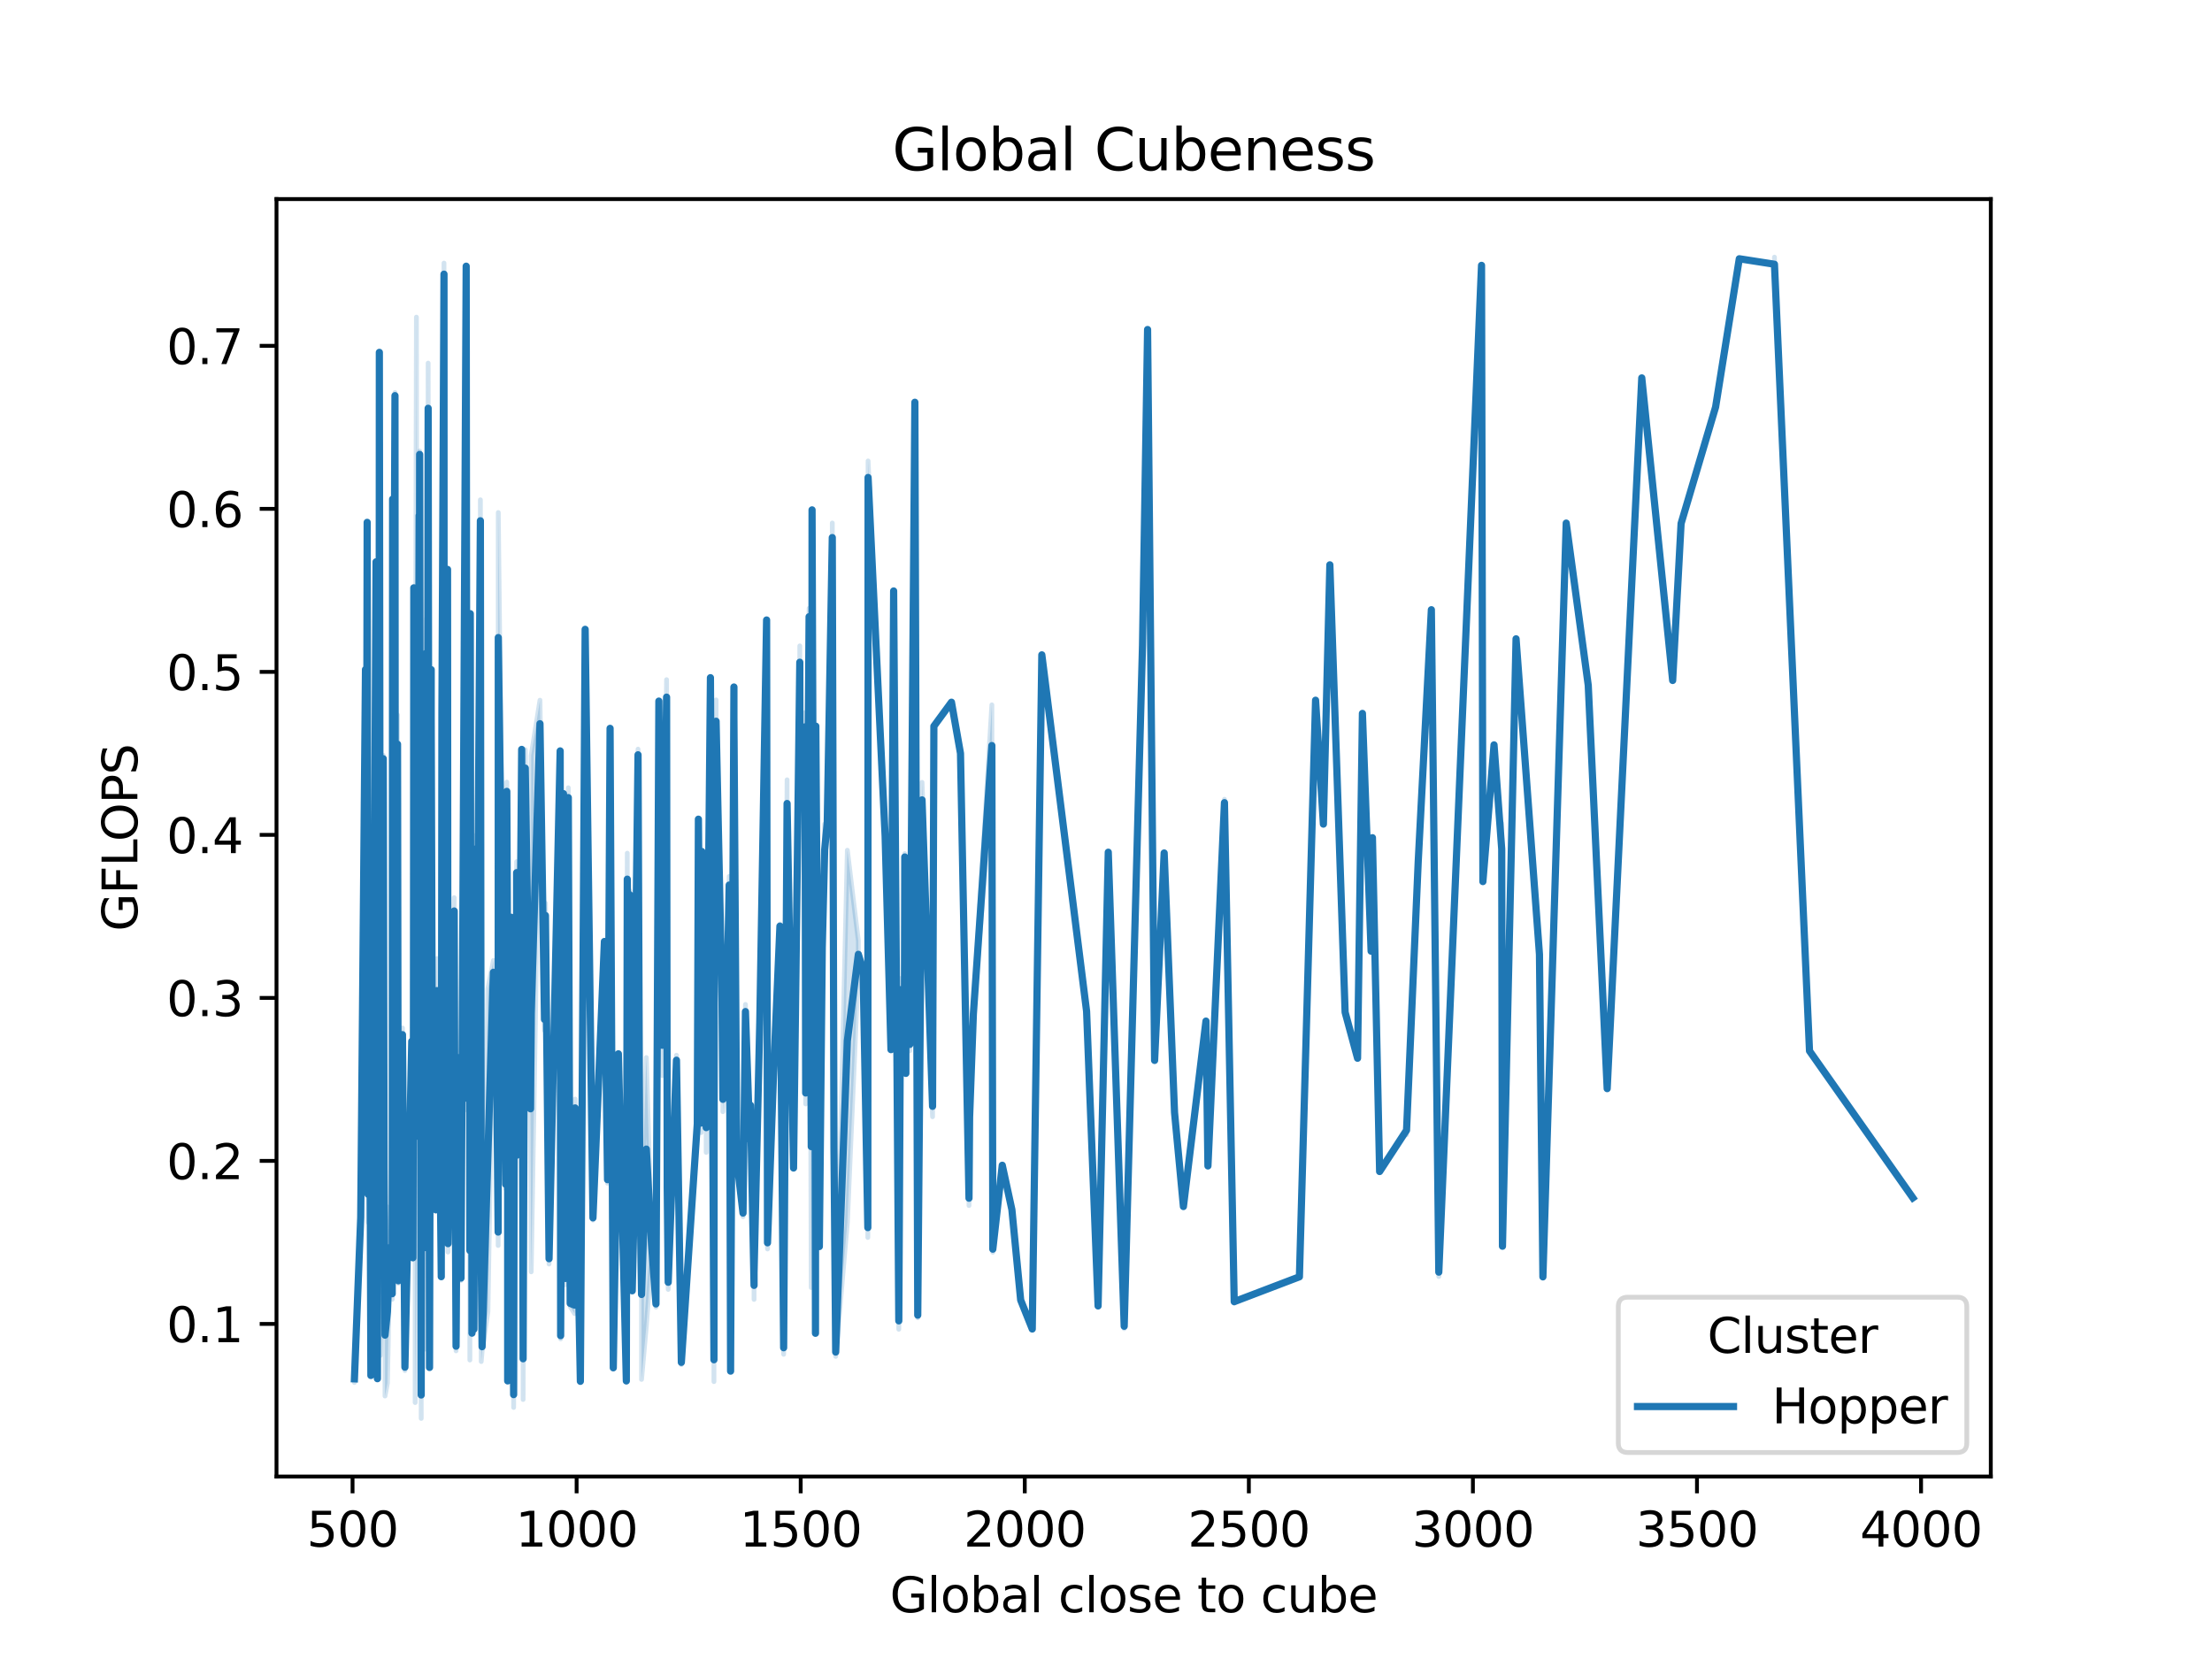 <?xml version="1.0" encoding="utf-8" standalone="no"?>
<!DOCTYPE svg PUBLIC "-//W3C//DTD SVG 1.1//EN"
  "http://www.w3.org/Graphics/SVG/1.1/DTD/svg11.dtd">
<svg xmlns:xlink="http://www.w3.org/1999/xlink" width="460.8pt" height="345.6pt" viewBox="0 0 460.8 345.6" xmlns="http://www.w3.org/2000/svg" version="1.1">
 <defs>
  <style type="text/css">*{stroke-linejoin: round; stroke-linecap: butt}</style>
 </defs>
 <g id="figure_1">
  <g id="patch_1">
   <path d="M 0 345.6 
L 460.8 345.6 
L 460.8 0 
L 0 0 
z
" style="fill: #ffffff"/>
  </g>
  <g id="axes_1">
   <g id="patch_2">
    <path d="M 57.6 307.584 
L 414.72 307.584 
L 414.72 41.472 
L 57.6 41.472 
z
" style="fill: #ffffff"/>
   </g>
   <g id="PolyCollection_1">
    <path d="M 73.833 286.801 
L 73.833 288.005 
L 75.144 254.975 
L 75.144 251.937 
L 75.144 251.937 
L 73.833 286.801 
z
" clip-path="url(#pdac3efdaf3)" style="fill: #1f77b4; fill-opacity: 0.2; stroke: #1f77b4; stroke-opacity: 0.2"/>
    <path d="M 76.336 191.433 
L 76.336 192.268 
L 76.336 191.433 
L 76.336 191.433 
z
" clip-path="url(#pdac3efdaf3)" style="fill: #1f77b4; fill-opacity: 0.2; stroke: #1f77b4; stroke-opacity: 0.2"/>
    <path d="M 76.662 242.923 
L 76.662 254.63 
L 76.662 242.923 
L 76.662 242.923 
z
" clip-path="url(#pdac3efdaf3)" style="fill: #1f77b4; fill-opacity: 0.2; stroke: #1f77b4; stroke-opacity: 0.2"/>
    <path d="M 78.621 286.94 
L 78.621 287.468 
L 78.719 183.346 
L 78.719 176.068 
L 78.719 176.068 
L 78.621 286.94 
z
" clip-path="url(#pdac3efdaf3)" style="fill: #1f77b4; fill-opacity: 0.2; stroke: #1f77b4; stroke-opacity: 0.2"/>
    <path d="M 78.888 242.76 
L 78.888 248.866 
L 78.959 227.256 
L 78.959 226.531 
L 78.959 226.531 
L 78.888 242.76 
z
" clip-path="url(#pdac3efdaf3)" style="fill: #1f77b4; fill-opacity: 0.2; stroke: #1f77b4; stroke-opacity: 0.2"/>
    <path d="M 79.234 188.454 
L 79.234 282.371 
L 79.393 274.751 
L 79.442 240.762 
L 79.575 201.521 
L 79.839 158.753 
L 79.839 157.338 
L 79.839 157.338 
L 79.575 193.8 
L 79.442 233.597 
L 79.393 163.195 
L 79.234 188.454 
z
" clip-path="url(#pdac3efdaf3)" style="fill: #1f77b4; fill-opacity: 0.2; stroke: #1f77b4; stroke-opacity: 0.2"/>
    <path d="M 80.205 265.165 
L 80.205 290.82 
L 80.703 288.121 
L 81.243 261.172 
L 81.705 270.671 
L 81.705 268.624 
L 81.705 268.624 
L 81.243 258.12 
L 80.703 251.422 
L 80.205 265.165 
z
" clip-path="url(#pdac3efdaf3)" style="fill: #1f77b4; fill-opacity: 0.2; stroke: #1f77b4; stroke-opacity: 0.2"/>
    <path d="M 82.009 136.724 
L 82.009 158.052 
L 82.281 83.089 
L 82.36 233.38 
L 82.813 161.123 
L 82.879 245.515 
L 82.982 267.345 
L 83.843 216.931 
L 84.351 285.51 
L 84.351 284.114 
L 84.351 284.114 
L 83.843 214.143 
L 82.982 266.322 
L 82.879 244.949 
L 82.813 148.933 
L 82.36 217.601 
L 82.281 81.76 
L 82.009 136.724 
z
" clip-path="url(#pdac3efdaf3)" style="fill: #1f77b4; fill-opacity: 0.2; stroke: #1f77b4; stroke-opacity: 0.2"/>
    <path d="M 86.487 180.316 
L 86.487 292.181 
L 86.487 291.206 
L 86.749 266.962 
L 86.941 238.03 
L 87.315 109.532 
L 87.315 105.245 
L 87.315 105.245 
L 86.941 235.341 
L 86.749 66.067 
L 86.487 180.991 
L 86.487 180.316 
z
" clip-path="url(#pdac3efdaf3)" style="fill: #1f77b4; fill-opacity: 0.2; stroke: #1f77b4; stroke-opacity: 0.2"/>
    <path d="M 87.424 93.977 
L 87.424 95.349 
L 87.746 294.753 
L 87.746 295.488 
L 87.793 197.653 
L 87.969 154.661 
L 88.588 281.044 
L 88.677 230.414 
L 88.887 143.086 
L 88.996 228.667 
L 89.193 94.458 
L 89.332 188.6 
L 89.332 180.458 
L 89.332 180.458 
L 89.193 75.642 
L 88.996 222.633 
L 88.887 128.84 
L 88.677 222.993 
L 88.588 218.937 
L 87.969 145.792 
L 87.793 157.445 
L 87.746 282.029 
L 87.746 282.331 
L 87.424 93.977 
z
" clip-path="url(#pdac3efdaf3)" style="fill: #1f77b4; fill-opacity: 0.2; stroke: #1f77b4; stroke-opacity: 0.2"/>
    <path d="M 90.127 241.627 
L 90.127 243.485 
L 90.774 252.378 
L 91.027 213.038 
L 91.027 199.684 
L 91.027 199.684 
L 90.774 251.406 
L 90.127 241.627 
z
" clip-path="url(#pdac3efdaf3)" style="fill: #1f77b4; fill-opacity: 0.2; stroke: #1f77b4; stroke-opacity: 0.2"/>
    <path d="M 91.48 232.953 
L 91.48 234.868 
L 91.48 232.953 
L 91.48 232.953 
z
" clip-path="url(#pdac3efdaf3)" style="fill: #1f77b4; fill-opacity: 0.2; stroke: #1f77b4; stroke-opacity: 0.2"/>
    <path d="M 91.924 265.764 
L 91.924 266.152 
L 91.924 265.905 
L 92.059 156.132 
L 92.492 59.417 
L 92.525 215.455 
L 92.525 208.889 
L 92.525 208.889 
L 92.492 54.804 
L 92.059 140.2 
L 91.924 263.527 
L 91.924 265.764 
z
" clip-path="url(#pdac3efdaf3)" style="fill: #1f77b4; fill-opacity: 0.2; stroke: #1f77b4; stroke-opacity: 0.2"/>
    <path d="M 93.326 257.323 
L 93.326 260.825 
L 93.934 222.489 
L 94.618 192.556 
L 94.618 186.999 
L 94.618 186.999 
L 93.934 220.531 
L 93.326 257.323 
z
" clip-path="url(#pdac3efdaf3)" style="fill: #1f77b4; fill-opacity: 0.2; stroke: #1f77b4; stroke-opacity: 0.2"/>
    <path d="M 95.006 279.271 
L 95.006 281.406 
L 95.006 279.271 
L 95.006 279.271 
z
" clip-path="url(#pdac3efdaf3)" style="fill: #1f77b4; fill-opacity: 0.2; stroke: #1f77b4; stroke-opacity: 0.2"/>
    <path d="M 95.365 220.006 
L 95.365 220.648 
L 96.037 266.753 
L 96.688 155.102 
L 96.71 167.537 
L 96.71 161.595 
L 96.71 161.595 
L 96.688 146.19 
L 96.037 265.803 
L 95.365 220.006 
z
" clip-path="url(#pdac3efdaf3)" style="fill: #1f77b4; fill-opacity: 0.2; stroke: #1f77b4; stroke-opacity: 0.2"/>
    <path d="M 97.231 153.782 
L 97.231 187.839 
L 97.302 231.247 
L 97.658 134.333 
L 97.658 132.597 
L 97.658 132.597 
L 97.302 226.371 
L 97.231 153.782 
z
" clip-path="url(#pdac3efdaf3)" style="fill: #1f77b4; fill-opacity: 0.2; stroke: #1f77b4; stroke-opacity: 0.2"/>
    <path d="M 97.882 237.723 
L 97.882 283.319 
L 97.947 220.857 
L 97.947 213.551 
L 97.947 213.551 
L 97.882 237.723 
z
" clip-path="url(#pdac3efdaf3)" style="fill: #1f77b4; fill-opacity: 0.2; stroke: #1f77b4; stroke-opacity: 0.2"/>
    <path d="M 98.119 232.473 
L 98.119 233.892 
L 98.282 225.154 
L 98.282 220.483 
L 98.282 220.483 
L 98.119 232.473 
z
" clip-path="url(#pdac3efdaf3)" style="fill: #1f77b4; fill-opacity: 0.2; stroke: #1f77b4; stroke-opacity: 0.2"/>
    <path d="M 98.359 204.569 
L 98.359 209.984 
L 98.724 277.195 
L 99.029 200.891 
L 99.029 193.898 
L 99.029 193.898 
L 98.724 276.645 
L 98.359 204.569 
z
" clip-path="url(#pdac3efdaf3)" style="fill: #1f77b4; fill-opacity: 0.2; stroke: #1f77b4; stroke-opacity: 0.2"/>
    <path d="M 99.281 173.875 
L 99.281 179.617 
L 99.281 173.875 
L 99.281 173.875 
z
" clip-path="url(#pdac3efdaf3)" style="fill: #1f77b4; fill-opacity: 0.2; stroke: #1f77b4; stroke-opacity: 0.2"/>
    <path d="M 100.073 104.118 
L 100.073 112.843 
L 100.248 283.635 
L 100.427 281.509 
L 101.642 273.242 
L 102.788 205.507 
L 102.788 200.081 
L 102.788 200.081 
L 101.642 205.993 
L 100.427 279.575 
L 100.248 242.603 
L 100.073 104.118 
z
" clip-path="url(#pdac3efdaf3)" style="fill: #1f77b4; fill-opacity: 0.2; stroke: #1f77b4; stroke-opacity: 0.2"/>
    <path d="M 103.775 253.86 
L 103.775 259.459 
L 103.802 158.863 
L 105.347 247.63 
L 105.576 166.803 
L 105.576 162.919 
L 105.576 162.919 
L 105.347 245.819 
L 103.802 106.765 
L 103.775 253.86 
z
" clip-path="url(#pdac3efdaf3)" style="fill: #1f77b4; fill-opacity: 0.2; stroke: #1f77b4; stroke-opacity: 0.2"/>
    <path d="M 106.185 251.547 
L 106.185 253.213 
L 106.185 251.547 
L 106.185 251.547 
z
" clip-path="url(#pdac3efdaf3)" style="fill: #1f77b4; fill-opacity: 0.2; stroke: #1f77b4; stroke-opacity: 0.2"/>
    <path d="M 107 287.846 
L 107 293.202 
L 107.185 205.649 
L 107.185 202.158 
L 107.185 202.158 
L 107 287.846 
z
" clip-path="url(#pdac3efdaf3)" style="fill: #1f77b4; fill-opacity: 0.2; stroke: #1f77b4; stroke-opacity: 0.2"/>
    <path d="M 107.624 179.499 
L 107.624 184.07 
L 107.624 179.499 
L 107.624 179.499 
z
" clip-path="url(#pdac3efdaf3)" style="fill: #1f77b4; fill-opacity: 0.2; stroke: #1f77b4; stroke-opacity: 0.2"/>
    <path d="M 108.147 216.809 
L 108.147 224.348 
L 108.147 216.809 
L 108.147 216.809 
z
" clip-path="url(#pdac3efdaf3)" style="fill: #1f77b4; fill-opacity: 0.2; stroke: #1f77b4; stroke-opacity: 0.2"/>
    <path d="M 108.974 274.573 
L 108.974 291.542 
L 109.421 163.857 
L 110.516 231.998 
L 110.655 264.95 
L 112.486 155.662 
L 113.427 214.65 
L 113.625 193.269 
L 114.312 252.217 
L 114.312 249.543 
L 114.312 249.543 
L 113.625 188.15 
L 113.427 210.077 
L 112.486 145.865 
L 110.655 157.376 
L 110.516 229.976 
L 109.421 156.167 
L 108.974 274.573 
z
" clip-path="url(#pdac3efdaf3)" style="fill: #1f77b4; fill-opacity: 0.2; stroke: #1f77b4; stroke-opacity: 0.2"/>
    <path d="M 114.378 261.1 
L 114.378 263.322 
L 114.768 244.445 
L 116.694 156.7 
L 116.792 278.921 
L 116.792 277.558 
L 116.792 277.558 
L 116.694 156.166 
L 114.768 242.995 
L 114.378 261.1 
z
" clip-path="url(#pdac3efdaf3)" style="fill: #1f77b4; fill-opacity: 0.2; stroke: #1f77b4; stroke-opacity: 0.2"/>
    <path d="M 117.777 265.44 
L 117.777 267.648 
L 117.871 227.579 
L 118.388 168.207 
L 118.78 272.181 
L 119.695 273.652 
L 119.803 232.645 
L 120.901 288.019 
L 120.901 287.475 
L 120.901 287.475 
L 119.803 228.956 
L 119.695 270.097 
L 118.78 270.864 
L 118.388 164.103 
L 117.871 222.054 
L 117.777 265.44 
z
" clip-path="url(#pdac3efdaf3)" style="fill: #1f77b4; fill-opacity: 0.2; stroke: #1f77b4; stroke-opacity: 0.2"/>
    <path d="M 123.523 253.232 
L 123.523 254.167 
L 123.523 253.232 
L 123.523 253.232 
z
" clip-path="url(#pdac3efdaf3)" style="fill: #1f77b4; fill-opacity: 0.2; stroke: #1f77b4; stroke-opacity: 0.2"/>
    <path d="M 126.56 245.009 
L 126.56 246.487 
L 126.56 245.009 
L 126.56 245.009 
z
" clip-path="url(#pdac3efdaf3)" style="fill: #1f77b4; fill-opacity: 0.2; stroke: #1f77b4; stroke-opacity: 0.2"/>
    <path d="M 130.477 287.577 
L 130.477 287.777 
L 130.673 188.562 
L 130.673 177.733 
L 130.673 177.733 
L 130.477 287.577 
z
" clip-path="url(#pdac3efdaf3)" style="fill: #1f77b4; fill-opacity: 0.2; stroke: #1f77b4; stroke-opacity: 0.2"/>
    <path d="M 131.154 185.528 
L 131.154 187.191 
L 131.704 269.037 
L 131.704 268.754 
L 131.704 268.754 
L 131.154 185.528 
z
" clip-path="url(#pdac3efdaf3)" style="fill: #1f77b4; fill-opacity: 0.2; stroke: #1f77b4; stroke-opacity: 0.2"/>
    <path d="M 132.119 233.2 
L 132.119 238.545 
L 132.119 233.2 
L 132.119 233.2 
z
" clip-path="url(#pdac3efdaf3)" style="fill: #1f77b4; fill-opacity: 0.2; stroke: #1f77b4; stroke-opacity: 0.2"/>
    <path d="M 132.914 156.058 
L 132.914 158.419 
L 132.914 156.058 
L 132.914 156.058 
z
" clip-path="url(#pdac3efdaf3)" style="fill: #1f77b4; fill-opacity: 0.2; stroke: #1f77b4; stroke-opacity: 0.2"/>
    <path d="M 133.645 251.955 
L 133.645 287.36 
L 134.641 276.272 
L 135.721 261.899 
L 136.646 272.305 
L 136.646 271.019 
L 136.646 271.019 
L 135.721 257.096 
L 134.641 220.305 
L 133.645 251.955 
z
" clip-path="url(#pdac3efdaf3)" style="fill: #1f77b4; fill-opacity: 0.2; stroke: #1f77b4; stroke-opacity: 0.2"/>
    <path d="M 137.955 214.091 
L 137.955 224.077 
L 138.862 148.869 
L 138.994 247.648 
L 139.2 268.606 
L 140.921 221.899 
L 141.937 284.28 
L 141.937 283.36 
L 141.937 283.36 
L 140.921 219.823 
L 139.2 265.63 
L 138.994 247.082 
L 138.862 141.583 
L 137.955 214.091 
z
" clip-path="url(#pdac3efdaf3)" style="fill: #1f77b4; fill-opacity: 0.2; stroke: #1f77b4; stroke-opacity: 0.2"/>
    <path d="M 146.068 231.972 
L 146.068 235.939 
L 146.068 231.972 
L 146.068 231.972 
z
" clip-path="url(#pdac3efdaf3)" style="fill: #1f77b4; fill-opacity: 0.2; stroke: #1f77b4; stroke-opacity: 0.2"/>
    <path d="M 147.118 229.738 
L 147.118 240.072 
L 147.118 229.738 
L 147.118 229.738 
z
" clip-path="url(#pdac3efdaf3)" style="fill: #1f77b4; fill-opacity: 0.2; stroke: #1f77b4; stroke-opacity: 0.2"/>
    <path d="M 148.728 278.71 
L 148.728 287.812 
L 148.728 278.71 
L 148.728 278.71 
z
" clip-path="url(#pdac3efdaf3)" style="fill: #1f77b4; fill-opacity: 0.2; stroke: #1f77b4; stroke-opacity: 0.2"/>
    <path d="M 149.174 145.803 
L 149.174 154.691 
L 149.174 145.803 
L 149.174 145.803 
z
" clip-path="url(#pdac3efdaf3)" style="fill: #1f77b4; fill-opacity: 0.2; stroke: #1f77b4; stroke-opacity: 0.2"/>
    <path d="M 150.59 226.438 
L 150.59 231.582 
L 151.226 221.83 
L 151.899 186.169 
L 151.899 182.577 
L 151.899 182.577 
L 151.226 217.632 
L 150.59 226.438 
z
" clip-path="url(#pdac3efdaf3)" style="fill: #1f77b4; fill-opacity: 0.2; stroke: #1f77b4; stroke-opacity: 0.2"/>
    <path d="M 153.489 239.277 
L 153.489 243.16 
L 154.784 253.454 
L 155.29 212.215 
L 155.29 209.24 
L 155.29 209.24 
L 154.784 251.952 
L 153.489 239.277 
z
" clip-path="url(#pdac3efdaf3)" style="fill: #1f77b4; fill-opacity: 0.2; stroke: #1f77b4; stroke-opacity: 0.2"/>
    <path d="M 157.083 264.841 
L 157.083 270.693 
L 157.083 265.778 
L 158.284 214.798 
L 158.284 209.522 
L 158.284 209.522 
L 157.083 264.545 
L 157.083 264.841 
z
" clip-path="url(#pdac3efdaf3)" style="fill: #1f77b4; fill-opacity: 0.2; stroke: #1f77b4; stroke-opacity: 0.2"/>
    <path d="M 159.887 257.95 
L 159.887 260.189 
L 161.103 229.622 
L 162.472 193.386 
L 163.247 282.128 
L 163.965 172.33 
L 163.965 162.446 
L 163.965 162.446 
L 163.247 279.717 
L 162.472 192.487 
L 161.103 219.97 
L 159.887 257.95 
z
" clip-path="url(#pdac3efdaf3)" style="fill: #1f77b4; fill-opacity: 0.2; stroke: #1f77b4; stroke-opacity: 0.2"/>
    <path d="M 166.612 134.55 
L 166.612 141.358 
L 166.612 134.55 
L 166.612 134.55 
z
" clip-path="url(#pdac3efdaf3)" style="fill: #1f77b4; fill-opacity: 0.2; stroke: #1f77b4; stroke-opacity: 0.2"/>
    <path d="M 167.698 148.459 
L 167.698 154.371 
L 167.839 229.974 
L 168.55 130.21 
L 168.999 268.226 
L 169.129 218.051 
L 169.129 215.143 
L 169.129 215.143 
L 168.999 209.496 
L 168.55 126.73 
L 167.839 225.401 
L 167.698 148.459 
z
" clip-path="url(#pdac3efdaf3)" style="fill: #1f77b4; fill-opacity: 0.2; stroke: #1f77b4; stroke-opacity: 0.2"/>
    <path d="M 169.474 192.652 
L 169.474 194.799 
L 169.799 227.531 
L 169.799 222.78 
L 169.799 222.78 
L 169.474 192.652 
z
" clip-path="url(#pdac3efdaf3)" style="fill: #1f77b4; fill-opacity: 0.2; stroke: #1f77b4; stroke-opacity: 0.2"/>
    <path d="M 170.683 259.634 
L 170.683 259.727 
L 171.293 200.158 
L 171.797 182.392 
L 171.797 171.636 
L 171.797 171.636 
L 171.293 194.707 
L 170.683 259.634 
z
" clip-path="url(#pdac3efdaf3)" style="fill: #1f77b4; fill-opacity: 0.2; stroke: #1f77b4; stroke-opacity: 0.2"/>
    <path d="M 173.381 108.948 
L 173.381 115.019 
L 173.731 241.314 
L 174.09 282.566 
L 176.519 254.69 
L 178.812 201.963 
L 178.812 196.008 
L 178.812 196.008 
L 176.519 177.118 
L 174.09 280.742 
L 173.731 236.201 
L 173.381 108.948 
z
" clip-path="url(#pdac3efdaf3)" style="fill: #1f77b4; fill-opacity: 0.2; stroke: #1f77b4; stroke-opacity: 0.2"/>
    <path d="M 180.785 254.493 
L 180.785 257.783 
L 180.839 102.909 
L 184.388 174.757 
L 184.388 173.638 
L 184.388 173.638 
L 180.839 96.023 
L 180.785 254.493 
z
" clip-path="url(#pdac3efdaf3)" style="fill: #1f77b4; fill-opacity: 0.2; stroke: #1f77b4; stroke-opacity: 0.2"/>
    <path d="M 187.235 273.404 
L 187.235 276.912 
L 187.605 208.491 
L 187.605 203.838 
L 187.605 203.838 
L 187.235 273.404 
z
" clip-path="url(#pdac3efdaf3)" style="fill: #1f77b4; fill-opacity: 0.2; stroke: #1f77b4; stroke-opacity: 0.2"/>
    <path d="M 188.483 177.823 
L 188.483 179.227 
L 188.483 177.823 
L 188.483 177.823 
z
" clip-path="url(#pdac3efdaf3)" style="fill: #1f77b4; fill-opacity: 0.2; stroke: #1f77b4; stroke-opacity: 0.2"/>
    <path d="M 189.529 216.247 
L 189.529 218.902 
L 189.529 216.247 
L 189.529 216.247 
z
" clip-path="url(#pdac3efdaf3)" style="fill: #1f77b4; fill-opacity: 0.2; stroke: #1f77b4; stroke-opacity: 0.2"/>
    <path d="M 191.183 273.42 
L 191.183 274.519 
L 192.077 170.29 
L 194.268 232.636 
L 194.268 229.307 
L 194.268 229.307 
L 192.077 162.976 
L 191.183 273.42 
z
" clip-path="url(#pdac3efdaf3)" style="fill: #1f77b4; fill-opacity: 0.2; stroke: #1f77b4; stroke-opacity: 0.2"/>
    <path d="M 198.208 146.139 
L 198.208 146.424 
L 198.208 146.139 
L 198.208 146.139 
z
" clip-path="url(#pdac3efdaf3)" style="fill: #1f77b4; fill-opacity: 0.2; stroke: #1f77b4; stroke-opacity: 0.2"/>
    <path d="M 201.859 248.069 
L 201.859 251.141 
L 201.859 248.069 
L 201.859 248.069 
z
" clip-path="url(#pdac3efdaf3)" style="fill: #1f77b4; fill-opacity: 0.2; stroke: #1f77b4; stroke-opacity: 0.2"/>
    <path d="M 202.771 211.084 
L 202.771 211.366 
L 206.623 163.791 
L 206.82 260.863 
L 206.82 259.588 
L 206.82 259.588 
L 206.623 146.836 
L 202.771 211.084 
z
" clip-path="url(#pdac3efdaf3)" style="fill: #1f77b4; fill-opacity: 0.2; stroke: #1f77b4; stroke-opacity: 0.2"/>
    <path d="M 210.796 251.414 
L 210.796 253.002 
L 212.626 271.27 
L 215.037 276.972 
L 215.037 276.741 
L 215.037 276.741 
L 212.626 270.397 
L 210.796 251.414 
z
" clip-path="url(#pdac3efdaf3)" style="fill: #1f77b4; fill-opacity: 0.2; stroke: #1f77b4; stroke-opacity: 0.2"/>
    <path d="M 226.356 210.126 
L 226.356 211.203 
L 226.356 210.126 
L 226.356 210.126 
z
" clip-path="url(#pdac3efdaf3)" style="fill: #1f77b4; fill-opacity: 0.2; stroke: #1f77b4; stroke-opacity: 0.2"/>
    <path d="M 234.19 275.772 
L 234.19 276.787 
L 234.19 275.772 
L 234.19 275.772 
z
" clip-path="url(#pdac3efdaf3)" style="fill: #1f77b4; fill-opacity: 0.2; stroke: #1f77b4; stroke-opacity: 0.2"/>
    <path d="M 240.526 220.741 
L 240.526 221.069 
L 240.526 220.741 
L 240.526 220.741 
z
" clip-path="url(#pdac3efdaf3)" style="fill: #1f77b4; fill-opacity: 0.2; stroke: #1f77b4; stroke-opacity: 0.2"/>
    <path d="M 255.078 166.498 
L 255.078 167.922 
L 257.109 271.489 
L 257.109 270.865 
L 257.109 270.865 
L 255.078 166.498 
z
" clip-path="url(#pdac3efdaf3)" style="fill: #1f77b4; fill-opacity: 0.2; stroke: #1f77b4; stroke-opacity: 0.2"/>
    <path d="M 280.214 210.144 
L 280.214 211.602 
L 280.214 210.144 
L 280.214 210.144 
z
" clip-path="url(#pdac3efdaf3)" style="fill: #1f77b4; fill-opacity: 0.2; stroke: #1f77b4; stroke-opacity: 0.2"/>
    <path d="M 287.4 243.715 
L 287.4 244.119 
L 287.4 243.715 
L 287.4 243.715 
z
" clip-path="url(#pdac3efdaf3)" style="fill: #1f77b4; fill-opacity: 0.2; stroke: #1f77b4; stroke-opacity: 0.2"/>
    <path d="M 293.009 234.493 
L 293.009 236.403 
L 293.009 234.493 
L 293.009 234.493 
z
" clip-path="url(#pdac3efdaf3)" style="fill: #1f77b4; fill-opacity: 0.2; stroke: #1f77b4; stroke-opacity: 0.2"/>
    <path d="M 299.728 264.085 
L 299.728 265.933 
L 299.728 264.085 
L 299.728 264.085 
z
" clip-path="url(#pdac3efdaf3)" style="fill: #1f77b4; fill-opacity: 0.2; stroke: #1f77b4; stroke-opacity: 0.2"/>
    <path d="M 312.834 171.486 
L 312.834 182.262 
L 312.834 171.486 
L 312.834 171.486 
z
" clip-path="url(#pdac3efdaf3)" style="fill: #1f77b4; fill-opacity: 0.2; stroke: #1f77b4; stroke-opacity: 0.2"/>
    <path d="M 321.415 265.707 
L 321.415 266.271 
L 321.415 265.707 
L 321.415 265.707 
z
" clip-path="url(#pdac3efdaf3)" style="fill: #1f77b4; fill-opacity: 0.2; stroke: #1f77b4; stroke-opacity: 0.2"/>
    <path d="M 348.446 141.668 
L 348.446 141.837 
L 348.446 141.668 
L 348.446 141.668 
z
" clip-path="url(#pdac3efdaf3)" style="fill: #1f77b4; fill-opacity: 0.2; stroke: #1f77b4; stroke-opacity: 0.2"/>
    <path d="M 369.652 53.568 
L 369.652 56.522 
L 369.652 53.568 
L 369.652 53.568 
z
" clip-path="url(#pdac3efdaf3)" style="fill: #1f77b4; fill-opacity: 0.2; stroke: #1f77b4; stroke-opacity: 0.2"/>
   </g>
   <g id="matplotlib.axis_1">
    <g id="xtick_1">
     <g id="line2d_1">
      <defs>
       <path id="m0da9e47e55" d="M 0 0 
L 0 3.5 
" style="stroke: #000000; stroke-width: 0.8"/>
      </defs>
      <g>
       <use xlink:href="#m0da9e47e55" x="73.443" y="307.584" style="stroke: #000000; stroke-width: 0.8"/>
      </g>
     </g>
     <g id="text_1">
      <!-- 500 -->
      <g transform="translate(63.899 322.182)scale(0.1 -0.1)">
       <defs>
        <path id="DejaVuSans-35" d="M 691 4666 
L 3169 4666 
L 3169 4134 
L 1269 4134 
L 1269 2991 
Q 1406 3038 1543 3061 
Q 1681 3084 1819 3084 
Q 2600 3084 3056 2656 
Q 3513 2228 3513 1497 
Q 3513 744 3044 326 
Q 2575 -91 1722 -91 
Q 1428 -91 1123 -41 
Q 819 9 494 109 
L 494 744 
Q 775 591 1075 516 
Q 1375 441 1709 441 
Q 2250 441 2565 725 
Q 2881 1009 2881 1497 
Q 2881 1984 2565 2268 
Q 2250 2553 1709 2553 
Q 1456 2553 1204 2497 
Q 953 2441 691 2322 
L 691 4666 
z
" transform="scale(0.016)"/>
        <path id="DejaVuSans-30" d="M 2034 4250 
Q 1547 4250 1301 3770 
Q 1056 3291 1056 2328 
Q 1056 1369 1301 889 
Q 1547 409 2034 409 
Q 2525 409 2770 889 
Q 3016 1369 3016 2328 
Q 3016 3291 2770 3770 
Q 2525 4250 2034 4250 
z
M 2034 4750 
Q 2819 4750 3233 4129 
Q 3647 3509 3647 2328 
Q 3647 1150 3233 529 
Q 2819 -91 2034 -91 
Q 1250 -91 836 529 
Q 422 1150 422 2328 
Q 422 3509 836 4129 
Q 1250 4750 2034 4750 
z
" transform="scale(0.016)"/>
       </defs>
       <use xlink:href="#DejaVuSans-35"/>
       <use xlink:href="#DejaVuSans-30" x="63.623"/>
       <use xlink:href="#DejaVuSans-30" x="127.246"/>
      </g>
     </g>
    </g>
    <g id="xtick_2">
     <g id="line2d_2">
      <g>
       <use xlink:href="#m0da9e47e55" x="120.121" y="307.584" style="stroke: #000000; stroke-width: 0.8"/>
      </g>
     </g>
     <g id="text_2">
      <!-- 1000 -->
      <g transform="translate(107.396 322.182)scale(0.1 -0.1)">
       <defs>
        <path id="DejaVuSans-31" d="M 794 531 
L 1825 531 
L 1825 4091 
L 703 3866 
L 703 4441 
L 1819 4666 
L 2450 4666 
L 2450 531 
L 3481 531 
L 3481 0 
L 794 0 
L 794 531 
z
" transform="scale(0.016)"/>
       </defs>
       <use xlink:href="#DejaVuSans-31"/>
       <use xlink:href="#DejaVuSans-30" x="63.623"/>
       <use xlink:href="#DejaVuSans-30" x="127.246"/>
       <use xlink:href="#DejaVuSans-30" x="190.869"/>
      </g>
     </g>
    </g>
    <g id="xtick_3">
     <g id="line2d_3">
      <g>
       <use xlink:href="#m0da9e47e55" x="166.799" y="307.584" style="stroke: #000000; stroke-width: 0.8"/>
      </g>
     </g>
     <g id="text_3">
      <!-- 1500 -->
      <g transform="translate(154.074 322.182)scale(0.1 -0.1)">
       <use xlink:href="#DejaVuSans-31"/>
       <use xlink:href="#DejaVuSans-35" x="63.623"/>
       <use xlink:href="#DejaVuSans-30" x="127.246"/>
       <use xlink:href="#DejaVuSans-30" x="190.869"/>
      </g>
     </g>
    </g>
    <g id="xtick_4">
     <g id="line2d_4">
      <g>
       <use xlink:href="#m0da9e47e55" x="213.478" y="307.584" style="stroke: #000000; stroke-width: 0.8"/>
      </g>
     </g>
     <g id="text_4">
      <!-- 2000 -->
      <g transform="translate(200.753 322.182)scale(0.1 -0.1)">
       <defs>
        <path id="DejaVuSans-32" d="M 1228 531 
L 3431 531 
L 3431 0 
L 469 0 
L 469 531 
Q 828 903 1448 1529 
Q 2069 2156 2228 2338 
Q 2531 2678 2651 2914 
Q 2772 3150 2772 3378 
Q 2772 3750 2511 3984 
Q 2250 4219 1831 4219 
Q 1534 4219 1204 4116 
Q 875 4013 500 3803 
L 500 4441 
Q 881 4594 1212 4672 
Q 1544 4750 1819 4750 
Q 2544 4750 2975 4387 
Q 3406 4025 3406 3419 
Q 3406 3131 3298 2873 
Q 3191 2616 2906 2266 
Q 2828 2175 2409 1742 
Q 1991 1309 1228 531 
z
" transform="scale(0.016)"/>
       </defs>
       <use xlink:href="#DejaVuSans-32"/>
       <use xlink:href="#DejaVuSans-30" x="63.623"/>
       <use xlink:href="#DejaVuSans-30" x="127.246"/>
       <use xlink:href="#DejaVuSans-30" x="190.869"/>
      </g>
     </g>
    </g>
    <g id="xtick_5">
     <g id="line2d_5">
      <g>
       <use xlink:href="#m0da9e47e55" x="260.156" y="307.584" style="stroke: #000000; stroke-width: 0.8"/>
      </g>
     </g>
     <g id="text_5">
      <!-- 2500 -->
      <g transform="translate(247.431 322.182)scale(0.1 -0.1)">
       <use xlink:href="#DejaVuSans-32"/>
       <use xlink:href="#DejaVuSans-35" x="63.623"/>
       <use xlink:href="#DejaVuSans-30" x="127.246"/>
       <use xlink:href="#DejaVuSans-30" x="190.869"/>
      </g>
     </g>
    </g>
    <g id="xtick_6">
     <g id="line2d_6">
      <g>
       <use xlink:href="#m0da9e47e55" x="306.834" y="307.584" style="stroke: #000000; stroke-width: 0.8"/>
      </g>
     </g>
     <g id="text_6">
      <!-- 3000 -->
      <g transform="translate(294.109 322.182)scale(0.1 -0.1)">
       <defs>
        <path id="DejaVuSans-33" d="M 2597 2516 
Q 3050 2419 3304 2112 
Q 3559 1806 3559 1356 
Q 3559 666 3084 287 
Q 2609 -91 1734 -91 
Q 1441 -91 1130 -33 
Q 819 25 488 141 
L 488 750 
Q 750 597 1062 519 
Q 1375 441 1716 441 
Q 2309 441 2620 675 
Q 2931 909 2931 1356 
Q 2931 1769 2642 2001 
Q 2353 2234 1838 2234 
L 1294 2234 
L 1294 2753 
L 1863 2753 
Q 2328 2753 2575 2939 
Q 2822 3125 2822 3475 
Q 2822 3834 2567 4026 
Q 2313 4219 1838 4219 
Q 1578 4219 1281 4162 
Q 984 4106 628 3988 
L 628 4550 
Q 988 4650 1302 4700 
Q 1616 4750 1894 4750 
Q 2613 4750 3031 4423 
Q 3450 4097 3450 3541 
Q 3450 3153 3228 2886 
Q 3006 2619 2597 2516 
z
" transform="scale(0.016)"/>
       </defs>
       <use xlink:href="#DejaVuSans-33"/>
       <use xlink:href="#DejaVuSans-30" x="63.623"/>
       <use xlink:href="#DejaVuSans-30" x="127.246"/>
       <use xlink:href="#DejaVuSans-30" x="190.869"/>
      </g>
     </g>
    </g>
    <g id="xtick_7">
     <g id="line2d_7">
      <g>
       <use xlink:href="#m0da9e47e55" x="353.512" y="307.584" style="stroke: #000000; stroke-width: 0.8"/>
      </g>
     </g>
     <g id="text_7">
      <!-- 3500 -->
      <g transform="translate(340.787 322.182)scale(0.1 -0.1)">
       <use xlink:href="#DejaVuSans-33"/>
       <use xlink:href="#DejaVuSans-35" x="63.623"/>
       <use xlink:href="#DejaVuSans-30" x="127.246"/>
       <use xlink:href="#DejaVuSans-30" x="190.869"/>
      </g>
     </g>
    </g>
    <g id="xtick_8">
     <g id="line2d_8">
      <g>
       <use xlink:href="#m0da9e47e55" x="400.191" y="307.584" style="stroke: #000000; stroke-width: 0.8"/>
      </g>
     </g>
     <g id="text_8">
      <!-- 4000 -->
      <g transform="translate(387.466 322.182)scale(0.1 -0.1)">
       <defs>
        <path id="DejaVuSans-34" d="M 2419 4116 
L 825 1625 
L 2419 1625 
L 2419 4116 
z
M 2253 4666 
L 3047 4666 
L 3047 1625 
L 3713 1625 
L 3713 1100 
L 3047 1100 
L 3047 0 
L 2419 0 
L 2419 1100 
L 313 1100 
L 313 1709 
L 2253 4666 
z
" transform="scale(0.016)"/>
       </defs>
       <use xlink:href="#DejaVuSans-34"/>
       <use xlink:href="#DejaVuSans-30" x="63.623"/>
       <use xlink:href="#DejaVuSans-30" x="127.246"/>
       <use xlink:href="#DejaVuSans-30" x="190.869"/>
      </g>
     </g>
    </g>
    <g id="text_9">
     <!-- Global close to cube -->
     <g transform="translate(185.376 335.861)scale(0.1 -0.1)">
      <defs>
       <path id="DejaVuSans-47" d="M 3809 666 
L 3809 1919 
L 2778 1919 
L 2778 2438 
L 4434 2438 
L 4434 434 
Q 4069 175 3628 42 
Q 3188 -91 2688 -91 
Q 1594 -91 976 548 
Q 359 1188 359 2328 
Q 359 3472 976 4111 
Q 1594 4750 2688 4750 
Q 3144 4750 3555 4637 
Q 3966 4525 4313 4306 
L 4313 3634 
Q 3963 3931 3569 4081 
Q 3175 4231 2741 4231 
Q 1884 4231 1454 3753 
Q 1025 3275 1025 2328 
Q 1025 1384 1454 906 
Q 1884 428 2741 428 
Q 3075 428 3337 486 
Q 3600 544 3809 666 
z
" transform="scale(0.016)"/>
       <path id="DejaVuSans-6c" d="M 603 4863 
L 1178 4863 
L 1178 0 
L 603 0 
L 603 4863 
z
" transform="scale(0.016)"/>
       <path id="DejaVuSans-6f" d="M 1959 3097 
Q 1497 3097 1228 2736 
Q 959 2375 959 1747 
Q 959 1119 1226 758 
Q 1494 397 1959 397 
Q 2419 397 2687 759 
Q 2956 1122 2956 1747 
Q 2956 2369 2687 2733 
Q 2419 3097 1959 3097 
z
M 1959 3584 
Q 2709 3584 3137 3096 
Q 3566 2609 3566 1747 
Q 3566 888 3137 398 
Q 2709 -91 1959 -91 
Q 1206 -91 779 398 
Q 353 888 353 1747 
Q 353 2609 779 3096 
Q 1206 3584 1959 3584 
z
" transform="scale(0.016)"/>
       <path id="DejaVuSans-62" d="M 3116 1747 
Q 3116 2381 2855 2742 
Q 2594 3103 2138 3103 
Q 1681 3103 1420 2742 
Q 1159 2381 1159 1747 
Q 1159 1113 1420 752 
Q 1681 391 2138 391 
Q 2594 391 2855 752 
Q 3116 1113 3116 1747 
z
M 1159 2969 
Q 1341 3281 1617 3432 
Q 1894 3584 2278 3584 
Q 2916 3584 3314 3078 
Q 3713 2572 3713 1747 
Q 3713 922 3314 415 
Q 2916 -91 2278 -91 
Q 1894 -91 1617 61 
Q 1341 213 1159 525 
L 1159 0 
L 581 0 
L 581 4863 
L 1159 4863 
L 1159 2969 
z
" transform="scale(0.016)"/>
       <path id="DejaVuSans-61" d="M 2194 1759 
Q 1497 1759 1228 1600 
Q 959 1441 959 1056 
Q 959 750 1161 570 
Q 1363 391 1709 391 
Q 2188 391 2477 730 
Q 2766 1069 2766 1631 
L 2766 1759 
L 2194 1759 
z
M 3341 1997 
L 3341 0 
L 2766 0 
L 2766 531 
Q 2569 213 2275 61 
Q 1981 -91 1556 -91 
Q 1019 -91 701 211 
Q 384 513 384 1019 
Q 384 1609 779 1909 
Q 1175 2209 1959 2209 
L 2766 2209 
L 2766 2266 
Q 2766 2663 2505 2880 
Q 2244 3097 1772 3097 
Q 1472 3097 1187 3025 
Q 903 2953 641 2809 
L 641 3341 
Q 956 3463 1253 3523 
Q 1550 3584 1831 3584 
Q 2591 3584 2966 3190 
Q 3341 2797 3341 1997 
z
" transform="scale(0.016)"/>
       <path id="DejaVuSans-20" transform="scale(0.016)"/>
       <path id="DejaVuSans-63" d="M 3122 3366 
L 3122 2828 
Q 2878 2963 2633 3030 
Q 2388 3097 2138 3097 
Q 1578 3097 1268 2742 
Q 959 2388 959 1747 
Q 959 1106 1268 751 
Q 1578 397 2138 397 
Q 2388 397 2633 464 
Q 2878 531 3122 666 
L 3122 134 
Q 2881 22 2623 -34 
Q 2366 -91 2075 -91 
Q 1284 -91 818 406 
Q 353 903 353 1747 
Q 353 2603 823 3093 
Q 1294 3584 2113 3584 
Q 2378 3584 2631 3529 
Q 2884 3475 3122 3366 
z
" transform="scale(0.016)"/>
       <path id="DejaVuSans-73" d="M 2834 3397 
L 2834 2853 
Q 2591 2978 2328 3040 
Q 2066 3103 1784 3103 
Q 1356 3103 1142 2972 
Q 928 2841 928 2578 
Q 928 2378 1081 2264 
Q 1234 2150 1697 2047 
L 1894 2003 
Q 2506 1872 2764 1633 
Q 3022 1394 3022 966 
Q 3022 478 2636 193 
Q 2250 -91 1575 -91 
Q 1294 -91 989 -36 
Q 684 19 347 128 
L 347 722 
Q 666 556 975 473 
Q 1284 391 1588 391 
Q 1994 391 2212 530 
Q 2431 669 2431 922 
Q 2431 1156 2273 1281 
Q 2116 1406 1581 1522 
L 1381 1569 
Q 847 1681 609 1914 
Q 372 2147 372 2553 
Q 372 3047 722 3315 
Q 1072 3584 1716 3584 
Q 2034 3584 2315 3537 
Q 2597 3491 2834 3397 
z
" transform="scale(0.016)"/>
       <path id="DejaVuSans-65" d="M 3597 1894 
L 3597 1613 
L 953 1613 
Q 991 1019 1311 708 
Q 1631 397 2203 397 
Q 2534 397 2845 478 
Q 3156 559 3463 722 
L 3463 178 
Q 3153 47 2828 -22 
Q 2503 -91 2169 -91 
Q 1331 -91 842 396 
Q 353 884 353 1716 
Q 353 2575 817 3079 
Q 1281 3584 2069 3584 
Q 2775 3584 3186 3129 
Q 3597 2675 3597 1894 
z
M 3022 2063 
Q 3016 2534 2758 2815 
Q 2500 3097 2075 3097 
Q 1594 3097 1305 2825 
Q 1016 2553 972 2059 
L 3022 2063 
z
" transform="scale(0.016)"/>
       <path id="DejaVuSans-74" d="M 1172 4494 
L 1172 3500 
L 2356 3500 
L 2356 3053 
L 1172 3053 
L 1172 1153 
Q 1172 725 1289 603 
Q 1406 481 1766 481 
L 2356 481 
L 2356 0 
L 1766 0 
Q 1100 0 847 248 
Q 594 497 594 1153 
L 594 3053 
L 172 3053 
L 172 3500 
L 594 3500 
L 594 4494 
L 1172 4494 
z
" transform="scale(0.016)"/>
       <path id="DejaVuSans-75" d="M 544 1381 
L 544 3500 
L 1119 3500 
L 1119 1403 
Q 1119 906 1312 657 
Q 1506 409 1894 409 
Q 2359 409 2629 706 
Q 2900 1003 2900 1516 
L 2900 3500 
L 3475 3500 
L 3475 0 
L 2900 0 
L 2900 538 
Q 2691 219 2414 64 
Q 2138 -91 1772 -91 
Q 1169 -91 856 284 
Q 544 659 544 1381 
z
M 1991 3584 
L 1991 3584 
z
" transform="scale(0.016)"/>
      </defs>
      <use xlink:href="#DejaVuSans-47"/>
      <use xlink:href="#DejaVuSans-6c" x="77.49"/>
      <use xlink:href="#DejaVuSans-6f" x="105.273"/>
      <use xlink:href="#DejaVuSans-62" x="166.455"/>
      <use xlink:href="#DejaVuSans-61" x="229.932"/>
      <use xlink:href="#DejaVuSans-6c" x="291.211"/>
      <use xlink:href="#DejaVuSans-20" x="318.994"/>
      <use xlink:href="#DejaVuSans-63" x="350.781"/>
      <use xlink:href="#DejaVuSans-6c" x="405.762"/>
      <use xlink:href="#DejaVuSans-6f" x="433.545"/>
      <use xlink:href="#DejaVuSans-73" x="494.727"/>
      <use xlink:href="#DejaVuSans-65" x="546.826"/>
      <use xlink:href="#DejaVuSans-20" x="608.35"/>
      <use xlink:href="#DejaVuSans-74" x="640.137"/>
      <use xlink:href="#DejaVuSans-6f" x="679.346"/>
      <use xlink:href="#DejaVuSans-20" x="740.527"/>
      <use xlink:href="#DejaVuSans-63" x="772.314"/>
      <use xlink:href="#DejaVuSans-75" x="827.295"/>
      <use xlink:href="#DejaVuSans-62" x="890.674"/>
      <use xlink:href="#DejaVuSans-65" x="954.15"/>
     </g>
    </g>
   </g>
   <g id="matplotlib.axis_2">
    <g id="ytick_1">
     <g id="line2d_9">
      <defs>
       <path id="m93b0f2fa9d" d="M 0 0 
L -3.5 0 
" style="stroke: #000000; stroke-width: 0.8"/>
      </defs>
      <g>
       <use xlink:href="#m93b0f2fa9d" x="57.6" y="275.796" style="stroke: #000000; stroke-width: 0.8"/>
      </g>
     </g>
     <g id="text_10">
      <!-- 0.1 -->
      <g transform="translate(34.697 279.596)scale(0.1 -0.1)">
       <defs>
        <path id="DejaVuSans-2e" d="M 684 794 
L 1344 794 
L 1344 0 
L 684 0 
L 684 794 
z
" transform="scale(0.016)"/>
       </defs>
       <use xlink:href="#DejaVuSans-30"/>
       <use xlink:href="#DejaVuSans-2e" x="63.623"/>
       <use xlink:href="#DejaVuSans-31" x="95.41"/>
      </g>
     </g>
    </g>
    <g id="ytick_2">
     <g id="line2d_10">
      <g>
       <use xlink:href="#m93b0f2fa9d" x="57.6" y="241.838" style="stroke: #000000; stroke-width: 0.8"/>
      </g>
     </g>
     <g id="text_11">
      <!-- 0.2 -->
      <g transform="translate(34.697 245.637)scale(0.1 -0.1)">
       <use xlink:href="#DejaVuSans-30"/>
       <use xlink:href="#DejaVuSans-2e" x="63.623"/>
       <use xlink:href="#DejaVuSans-32" x="95.41"/>
      </g>
     </g>
    </g>
    <g id="ytick_3">
     <g id="line2d_11">
      <g>
       <use xlink:href="#m93b0f2fa9d" x="57.6" y="207.879" style="stroke: #000000; stroke-width: 0.8"/>
      </g>
     </g>
     <g id="text_12">
      <!-- 0.3 -->
      <g transform="translate(34.697 211.678)scale(0.1 -0.1)">
       <use xlink:href="#DejaVuSans-30"/>
       <use xlink:href="#DejaVuSans-2e" x="63.623"/>
       <use xlink:href="#DejaVuSans-33" x="95.41"/>
      </g>
     </g>
    </g>
    <g id="ytick_4">
     <g id="line2d_12">
      <g>
       <use xlink:href="#m93b0f2fa9d" x="57.6" y="173.921" style="stroke: #000000; stroke-width: 0.8"/>
      </g>
     </g>
     <g id="text_13">
      <!-- 0.4 -->
      <g transform="translate(34.697 177.72)scale(0.1 -0.1)">
       <use xlink:href="#DejaVuSans-30"/>
       <use xlink:href="#DejaVuSans-2e" x="63.623"/>
       <use xlink:href="#DejaVuSans-34" x="95.41"/>
      </g>
     </g>
    </g>
    <g id="ytick_5">
     <g id="line2d_13">
      <g>
       <use xlink:href="#m93b0f2fa9d" x="57.6" y="139.962" style="stroke: #000000; stroke-width: 0.8"/>
      </g>
     </g>
     <g id="text_14">
      <!-- 0.5 -->
      <g transform="translate(34.697 143.761)scale(0.1 -0.1)">
       <use xlink:href="#DejaVuSans-30"/>
       <use xlink:href="#DejaVuSans-2e" x="63.623"/>
       <use xlink:href="#DejaVuSans-35" x="95.41"/>
      </g>
     </g>
    </g>
    <g id="ytick_6">
     <g id="line2d_14">
      <g>
       <use xlink:href="#m93b0f2fa9d" x="57.6" y="106.003" style="stroke: #000000; stroke-width: 0.8"/>
      </g>
     </g>
     <g id="text_15">
      <!-- 0.6 -->
      <g transform="translate(34.697 109.803)scale(0.1 -0.1)">
       <defs>
        <path id="DejaVuSans-36" d="M 2113 2584 
Q 1688 2584 1439 2293 
Q 1191 2003 1191 1497 
Q 1191 994 1439 701 
Q 1688 409 2113 409 
Q 2538 409 2786 701 
Q 3034 994 3034 1497 
Q 3034 2003 2786 2293 
Q 2538 2584 2113 2584 
z
M 3366 4563 
L 3366 3988 
Q 3128 4100 2886 4159 
Q 2644 4219 2406 4219 
Q 1781 4219 1451 3797 
Q 1122 3375 1075 2522 
Q 1259 2794 1537 2939 
Q 1816 3084 2150 3084 
Q 2853 3084 3261 2657 
Q 3669 2231 3669 1497 
Q 3669 778 3244 343 
Q 2819 -91 2113 -91 
Q 1303 -91 875 529 
Q 447 1150 447 2328 
Q 447 3434 972 4092 
Q 1497 4750 2381 4750 
Q 2619 4750 2861 4703 
Q 3103 4656 3366 4563 
z
" transform="scale(0.016)"/>
       </defs>
       <use xlink:href="#DejaVuSans-30"/>
       <use xlink:href="#DejaVuSans-2e" x="63.623"/>
       <use xlink:href="#DejaVuSans-36" x="95.41"/>
      </g>
     </g>
    </g>
    <g id="ytick_7">
     <g id="line2d_15">
      <g>
       <use xlink:href="#m93b0f2fa9d" x="57.6" y="72.045" style="stroke: #000000; stroke-width: 0.8"/>
      </g>
     </g>
     <g id="text_16">
      <!-- 0.7 -->
      <g transform="translate(34.697 75.844)scale(0.1 -0.1)">
       <defs>
        <path id="DejaVuSans-37" d="M 525 4666 
L 3525 4666 
L 3525 4397 
L 1831 0 
L 1172 0 
L 2766 4134 
L 525 4134 
L 525 4666 
z
" transform="scale(0.016)"/>
       </defs>
       <use xlink:href="#DejaVuSans-30"/>
       <use xlink:href="#DejaVuSans-2e" x="63.623"/>
       <use xlink:href="#DejaVuSans-37" x="95.41"/>
      </g>
     </g>
    </g>
    <g id="text_17">
     <!-- GFLOPS -->
     <g transform="translate(28.617 194.008)rotate(-90)scale(0.1 -0.1)">
      <defs>
       <path id="DejaVuSans-46" d="M 628 4666 
L 3309 4666 
L 3309 4134 
L 1259 4134 
L 1259 2759 
L 3109 2759 
L 3109 2228 
L 1259 2228 
L 1259 0 
L 628 0 
L 628 4666 
z
" transform="scale(0.016)"/>
       <path id="DejaVuSans-4c" d="M 628 4666 
L 1259 4666 
L 1259 531 
L 3531 531 
L 3531 0 
L 628 0 
L 628 4666 
z
" transform="scale(0.016)"/>
       <path id="DejaVuSans-4f" d="M 2522 4238 
Q 1834 4238 1429 3725 
Q 1025 3213 1025 2328 
Q 1025 1447 1429 934 
Q 1834 422 2522 422 
Q 3209 422 3611 934 
Q 4013 1447 4013 2328 
Q 4013 3213 3611 3725 
Q 3209 4238 2522 4238 
z
M 2522 4750 
Q 3503 4750 4090 4092 
Q 4678 3434 4678 2328 
Q 4678 1225 4090 567 
Q 3503 -91 2522 -91 
Q 1538 -91 948 565 
Q 359 1222 359 2328 
Q 359 3434 948 4092 
Q 1538 4750 2522 4750 
z
" transform="scale(0.016)"/>
       <path id="DejaVuSans-50" d="M 1259 4147 
L 1259 2394 
L 2053 2394 
Q 2494 2394 2734 2622 
Q 2975 2850 2975 3272 
Q 2975 3691 2734 3919 
Q 2494 4147 2053 4147 
L 1259 4147 
z
M 628 4666 
L 2053 4666 
Q 2838 4666 3239 4311 
Q 3641 3956 3641 3272 
Q 3641 2581 3239 2228 
Q 2838 1875 2053 1875 
L 1259 1875 
L 1259 0 
L 628 0 
L 628 4666 
z
" transform="scale(0.016)"/>
       <path id="DejaVuSans-53" d="M 3425 4513 
L 3425 3897 
Q 3066 4069 2747 4153 
Q 2428 4238 2131 4238 
Q 1616 4238 1336 4038 
Q 1056 3838 1056 3469 
Q 1056 3159 1242 3001 
Q 1428 2844 1947 2747 
L 2328 2669 
Q 3034 2534 3370 2195 
Q 3706 1856 3706 1288 
Q 3706 609 3251 259 
Q 2797 -91 1919 -91 
Q 1588 -91 1214 -16 
Q 841 59 441 206 
L 441 856 
Q 825 641 1194 531 
Q 1563 422 1919 422 
Q 2459 422 2753 634 
Q 3047 847 3047 1241 
Q 3047 1584 2836 1778 
Q 2625 1972 2144 2069 
L 1759 2144 
Q 1053 2284 737 2584 
Q 422 2884 422 3419 
Q 422 4038 858 4394 
Q 1294 4750 2059 4750 
Q 2388 4750 2728 4690 
Q 3069 4631 3425 4513 
z
" transform="scale(0.016)"/>
      </defs>
      <use xlink:href="#DejaVuSans-47"/>
      <use xlink:href="#DejaVuSans-46" x="77.49"/>
      <use xlink:href="#DejaVuSans-4c" x="135.01"/>
      <use xlink:href="#DejaVuSans-4f" x="187.098"/>
      <use xlink:href="#DejaVuSans-50" x="265.809"/>
      <use xlink:href="#DejaVuSans-53" x="326.111"/>
     </g>
    </g>
   </g>
   <g id="line2d_16">
    <path d="M 73.833 287.243 
L 75.144 253.601 
L 76.137 139.464 
L 76.336 191.851 
L 76.489 108.813 
L 76.662 248.777 
L 76.928 191.219 
L 77.262 286.538 
L 77.262 284.338 
L 77.792 226.826 
L 78.341 117.041 
L 78.621 287.204 
L 78.719 179.707 
L 78.721 203.644 
L 78.888 246.38 
L 78.959 226.894 
L 79.026 73.402 
L 79.234 236.628 
L 79.393 219.284 
L 79.442 238.086 
L 79.575 196.966 
L 79.839 158.046 
L 80.015 243.272 
L 80.205 278.131 
L 80.703 273.244 
L 81.243 259.871 
L 81.705 269.506 
L 81.789 103.976 
L 82.009 148.482 
L 82.281 82.424 
L 82.36 224.724 
L 82.813 155.028 
L 82.982 266.812 
L 83.843 215.537 
L 84.351 284.812 
L 85.776 216.928 
L 86.011 262.018 
L 86.127 218.73 
L 86.203 122.454 
L 86.487 236.249 
L 86.487 236.099 
L 86.749 166.515 
L 86.941 236.685 
L 87.315 107.389 
L 87.381 135.097 
L 87.424 94.663 
L 87.746 290.607 
L 87.746 288.758 
L 87.793 177.549 
L 87.969 150.227 
L 88.588 259.89 
L 88.887 135.963 
L 88.996 225.65 
L 89.193 85.05 
L 89.48 284.869 
L 89.828 139.494 
L 89.828 149.704 
L 90.127 242.611 
L 90.774 252.008 
L 91.027 206.361 
L 91.48 235.225 
L 91.48 233.91 
L 91.549 228.887 
L 91.924 265.958 
L 91.924 264.716 
L 92.059 148.437 
L 92.492 57.111 
L 92.525 212.172 
L 93.23 170.346 
L 93.23 118.612 
L 93.326 259.074 
L 93.934 221.51 
L 94.618 189.778 
L 94.728 226.621 
L 95.006 280.444 
L 95.035 276.914 
L 95.365 220.327 
L 96.037 266.248 
L 97.116 55.454 
L 97.302 228.809 
L 97.658 133.465 
L 97.808 183.846 
L 97.882 260.51 
L 97.947 217.204 
L 97.966 127.845 
L 98.119 232.957 
L 98.282 222.444 
L 98.321 277.721 
L 98.359 207.276 
L 98.724 276.91 
L 99.029 197.395 
L 99.223 254.41 
L 99.281 176.746 
L 99.281 183.391 
L 99.547 186.267 
L 100.073 108.481 
L 100.248 263.117 
L 100.427 280.542 
L 102.788 202.545 
L 103.28 203.261 
L 103.775 256.66 
L 103.802 132.814 
L 105.347 246.724 
L 105.576 164.861 
L 105.76 206.477 
L 105.76 287.671 
L 105.915 265.323 
L 106.185 252.38 
L 106.463 191.076 
L 107 290.524 
L 107.185 203.903 
L 107.586 240.7 
L 107.624 181.785 
L 107.736 225.446 
L 108.147 220.416 
L 108.675 156.113 
L 108.974 283.057 
L 109.421 160.012 
L 110.516 230.987 
L 110.655 211.163 
L 112.486 150.763 
L 113.427 212.363 
L 113.625 190.709 
L 114.378 262.211 
L 116.694 156.433 
L 116.792 278.244 
L 117.379 165.329 
L 117.777 266.326 
L 117.871 224.144 
L 118.388 166.155 
L 118.78 271.521 
L 119.695 271.874 
L 119.803 230.8 
L 120.901 287.747 
L 121.898 131.101 
L 123.523 253.699 
L 125.908 196.128 
L 126.56 245.748 
L 127.091 151.727 
L 127.759 284.941 
L 128.819 219.528 
L 130.477 287.677 
L 130.673 183.147 
L 131.012 212.163 
L 131.154 186.36 
L 131.704 268.895 
L 132.022 255.018 
L 132.385 200.758 
L 132.385 201.041 
L 132.914 157.238 
L 133.265 243.325 
L 133.645 269.658 
L 134.641 239.376 
L 135.721 259.194 
L 136.646 271.633 
L 137.254 146.051 
L 137.955 217.748 
L 138.862 145.226 
L 138.994 247.365 
L 139.2 267.118 
L 140.921 220.861 
L 141.937 283.805 
L 145.258 234.102 
L 145.49 170.651 
L 146.068 233.956 
L 146.21 177.38 
L 147.118 234.905 
L 147.997 141.175 
L 148.728 283.261 
L 148.822 159.59 
L 149.174 150.247 
L 150.411 208.748 
L 150.59 229.01 
L 151.226 219.731 
L 151.899 184.373 
L 152.196 285.632 
L 152.196 284.708 
L 152.891 143.117 
L 152.891 149.416 
L 153.489 241.739 
L 154.784 252.703 
L 155.29 210.727 
L 156.195 237.361 
L 156.195 235.338 
L 156.334 230.238 
L 157.083 267.767 
L 157.083 265.161 
L 158.284 212.531 
L 159.696 129.156 
L 159.887 258.897 
L 161.103 224.796 
L 162.472 192.936 
L 163.247 280.755 
L 163.965 167.388 
L 165.309 243.317 
L 166.612 137.954 
L 166.656 166.471 
L 167.698 151.415 
L 167.839 227.688 
L 168.55 128.47 
L 168.999 238.861 
L 169.129 216.597 
L 169.167 106.217 
L 169.474 193.725 
L 169.799 225.155 
L 169.877 277.746 
L 169.952 151.271 
L 170.683 259.681 
L 171.293 197.433 
L 171.797 177.014 
L 172.33 171.317 
L 173.381 111.984 
L 173.731 239.139 
L 174.09 281.654 
L 176.519 216.817 
L 178.812 198.804 
L 179.795 202.079 
L 180.785 255.733 
L 180.839 99.466 
L 184.388 174.198 
L 185.605 218.657 
L 186.162 123.107 
L 187.235 275.158 
L 187.605 206.164 
L 188.408 209.98 
L 188.483 178.525 
L 188.708 223.604 
L 188.708 215.001 
L 189.529 217.575 
L 190.584 83.798 
L 191.183 273.969 
L 192.077 166.633 
L 194.268 230.463 
L 194.545 151.278 
L 198.208 146.281 
L 200.088 156.947 
L 201.859 249.605 
L 201.992 232.157 
L 201.992 232.609 
L 202.771 211.225 
L 206.623 155.313 
L 206.82 260.225 
L 208.789 242.742 
L 210.796 251.998 
L 212.626 270.833 
L 215.037 276.856 
L 217.032 136.416 
L 226.356 210.664 
L 228.753 272.051 
L 230.873 177.529 
L 234.19 276.28 
L 238.005 134.431 
L 239.063 68.643 
L 240.526 220.905 
L 242.517 177.692 
L 244.678 231.763 
L 246.527 251.344 
L 251.224 212.711 
L 251.635 242.885 
L 255.078 167.21 
L 257.109 271.16 
L 270.691 265.983 
L 274.057 145.871 
L 275.688 171.677 
L 277.033 117.663 
L 280.214 210.873 
L 282.803 220.451 
L 283.816 148.617 
L 285.626 198.147 
L 285.903 174.508 
L 287.4 244.049 
L 293.009 235.448 
L 295.441 179.463 
L 298.179 127.017 
L 299.728 265.009 
L 308.631 55.277 
L 308.914 183.649 
L 311.233 155.174 
L 312.834 176.874 
L 312.99 259.612 
L 315.822 133.079 
L 320.697 198.804 
L 321.415 265.989 
L 326.272 108.971 
L 330.86 142.768 
L 334.806 226.781 
L 342.011 78.723 
L 348.446 141.752 
L 350.202 109.056 
L 357.39 84.796 
L 362.326 53.905 
L 369.652 55.045 
L 376.953 218.928 
L 398.487 249.534 
L 398.487 249.534 
" clip-path="url(#pdac3efdaf3)" style="fill: none; stroke: #1f77b4; stroke-width: 1.5; stroke-linecap: square"/>
   </g>
   <g id="line2d_17"/>
   <g id="patch_3">
    <path d="M 57.6 307.584 
L 57.6 41.472 
" style="fill: none; stroke: #000000; stroke-width: 0.8; stroke-linejoin: miter; stroke-linecap: square"/>
   </g>
   <g id="patch_4">
    <path d="M 414.72 307.584 
L 414.72 41.472 
" style="fill: none; stroke: #000000; stroke-width: 0.8; stroke-linejoin: miter; stroke-linecap: square"/>
   </g>
   <g id="patch_5">
    <path d="M 57.6 307.584 
L 414.72 307.584 
" style="fill: none; stroke: #000000; stroke-width: 0.8; stroke-linejoin: miter; stroke-linecap: square"/>
   </g>
   <g id="patch_6">
    <path d="M 57.6 41.472 
L 414.72 41.472 
" style="fill: none; stroke: #000000; stroke-width: 0.8; stroke-linejoin: miter; stroke-linecap: square"/>
   </g>
   <g id="text_18">
    <!-- Global Cubeness -->
    <g transform="translate(185.874 35.472)scale(0.12 -0.12)">
     <defs>
      <path id="DejaVuSans-43" d="M 4122 4306 
L 4122 3641 
Q 3803 3938 3442 4084 
Q 3081 4231 2675 4231 
Q 1875 4231 1450 3742 
Q 1025 3253 1025 2328 
Q 1025 1406 1450 917 
Q 1875 428 2675 428 
Q 3081 428 3442 575 
Q 3803 722 4122 1019 
L 4122 359 
Q 3791 134 3420 21 
Q 3050 -91 2638 -91 
Q 1578 -91 968 557 
Q 359 1206 359 2328 
Q 359 3453 968 4101 
Q 1578 4750 2638 4750 
Q 3056 4750 3426 4639 
Q 3797 4528 4122 4306 
z
" transform="scale(0.016)"/>
      <path id="DejaVuSans-6e" d="M 3513 2113 
L 3513 0 
L 2938 0 
L 2938 2094 
Q 2938 2591 2744 2837 
Q 2550 3084 2163 3084 
Q 1697 3084 1428 2787 
Q 1159 2491 1159 1978 
L 1159 0 
L 581 0 
L 581 3500 
L 1159 3500 
L 1159 2956 
Q 1366 3272 1645 3428 
Q 1925 3584 2291 3584 
Q 2894 3584 3203 3211 
Q 3513 2838 3513 2113 
z
" transform="scale(0.016)"/>
     </defs>
     <use xlink:href="#DejaVuSans-47"/>
     <use xlink:href="#DejaVuSans-6c" x="77.49"/>
     <use xlink:href="#DejaVuSans-6f" x="105.273"/>
     <use xlink:href="#DejaVuSans-62" x="166.455"/>
     <use xlink:href="#DejaVuSans-61" x="229.932"/>
     <use xlink:href="#DejaVuSans-6c" x="291.211"/>
     <use xlink:href="#DejaVuSans-20" x="318.994"/>
     <use xlink:href="#DejaVuSans-43" x="350.781"/>
     <use xlink:href="#DejaVuSans-75" x="420.605"/>
     <use xlink:href="#DejaVuSans-62" x="483.984"/>
     <use xlink:href="#DejaVuSans-65" x="547.461"/>
     <use xlink:href="#DejaVuSans-6e" x="608.984"/>
     <use xlink:href="#DejaVuSans-65" x="672.363"/>
     <use xlink:href="#DejaVuSans-73" x="733.887"/>
     <use xlink:href="#DejaVuSans-73" x="785.986"/>
    </g>
   </g>
   <g id="legend_1">
    <g id="patch_7">
     <path d="M 339.12 302.584 
L 407.72 302.584 
Q 409.72 302.584 409.72 300.584 
L 409.72 272.228 
Q 409.72 270.228 407.72 270.228 
L 339.12 270.228 
Q 337.12 270.228 337.12 272.228 
L 337.12 300.584 
Q 337.12 302.584 339.12 302.584 
z
" style="fill: #ffffff; opacity: 0.8; stroke: #cccccc; stroke-linejoin: miter"/>
    </g>
    <g id="text_19">
     <!-- Cluster -->
     <g transform="translate(355.674 281.826)scale(0.1 -0.1)">
      <defs>
       <path id="DejaVuSans-72" d="M 2631 2963 
Q 2534 3019 2420 3045 
Q 2306 3072 2169 3072 
Q 1681 3072 1420 2755 
Q 1159 2438 1159 1844 
L 1159 0 
L 581 0 
L 581 3500 
L 1159 3500 
L 1159 2956 
Q 1341 3275 1631 3429 
Q 1922 3584 2338 3584 
Q 2397 3584 2469 3576 
Q 2541 3569 2628 3553 
L 2631 2963 
z
" transform="scale(0.016)"/>
      </defs>
      <use xlink:href="#DejaVuSans-43"/>
      <use xlink:href="#DejaVuSans-6c" x="69.824"/>
      <use xlink:href="#DejaVuSans-75" x="97.607"/>
      <use xlink:href="#DejaVuSans-73" x="160.986"/>
      <use xlink:href="#DejaVuSans-74" x="213.086"/>
      <use xlink:href="#DejaVuSans-65" x="252.295"/>
      <use xlink:href="#DejaVuSans-72" x="313.818"/>
     </g>
    </g>
    <g id="line2d_18">
     <path d="M 341.12 293.004 
L 351.12 293.004 
L 361.12 293.004 
" style="fill: none; stroke: #1f77b4; stroke-width: 1.5; stroke-linecap: square"/>
    </g>
    <g id="text_20">
     <!-- Hopper -->
     <g transform="translate(369.12 296.504)scale(0.1 -0.1)">
      <defs>
       <path id="DejaVuSans-48" d="M 628 4666 
L 1259 4666 
L 1259 2753 
L 3553 2753 
L 3553 4666 
L 4184 4666 
L 4184 0 
L 3553 0 
L 3553 2222 
L 1259 2222 
L 1259 0 
L 628 0 
L 628 4666 
z
" transform="scale(0.016)"/>
       <path id="DejaVuSans-70" d="M 1159 525 
L 1159 -1331 
L 581 -1331 
L 581 3500 
L 1159 3500 
L 1159 2969 
Q 1341 3281 1617 3432 
Q 1894 3584 2278 3584 
Q 2916 3584 3314 3078 
Q 3713 2572 3713 1747 
Q 3713 922 3314 415 
Q 2916 -91 2278 -91 
Q 1894 -91 1617 61 
Q 1341 213 1159 525 
z
M 3116 1747 
Q 3116 2381 2855 2742 
Q 2594 3103 2138 3103 
Q 1681 3103 1420 2742 
Q 1159 2381 1159 1747 
Q 1159 1113 1420 752 
Q 1681 391 2138 391 
Q 2594 391 2855 752 
Q 3116 1113 3116 1747 
z
" transform="scale(0.016)"/>
      </defs>
      <use xlink:href="#DejaVuSans-48"/>
      <use xlink:href="#DejaVuSans-6f" x="75.195"/>
      <use xlink:href="#DejaVuSans-70" x="136.377"/>
      <use xlink:href="#DejaVuSans-70" x="199.854"/>
      <use xlink:href="#DejaVuSans-65" x="263.33"/>
      <use xlink:href="#DejaVuSans-72" x="324.854"/>
     </g>
    </g>
   </g>
  </g>
 </g>
 <defs>
  <clipPath id="pdac3efdaf3">
   <rect x="57.6" y="41.472" width="357.12" height="266.112"/>
  </clipPath>
 </defs>
</svg>
